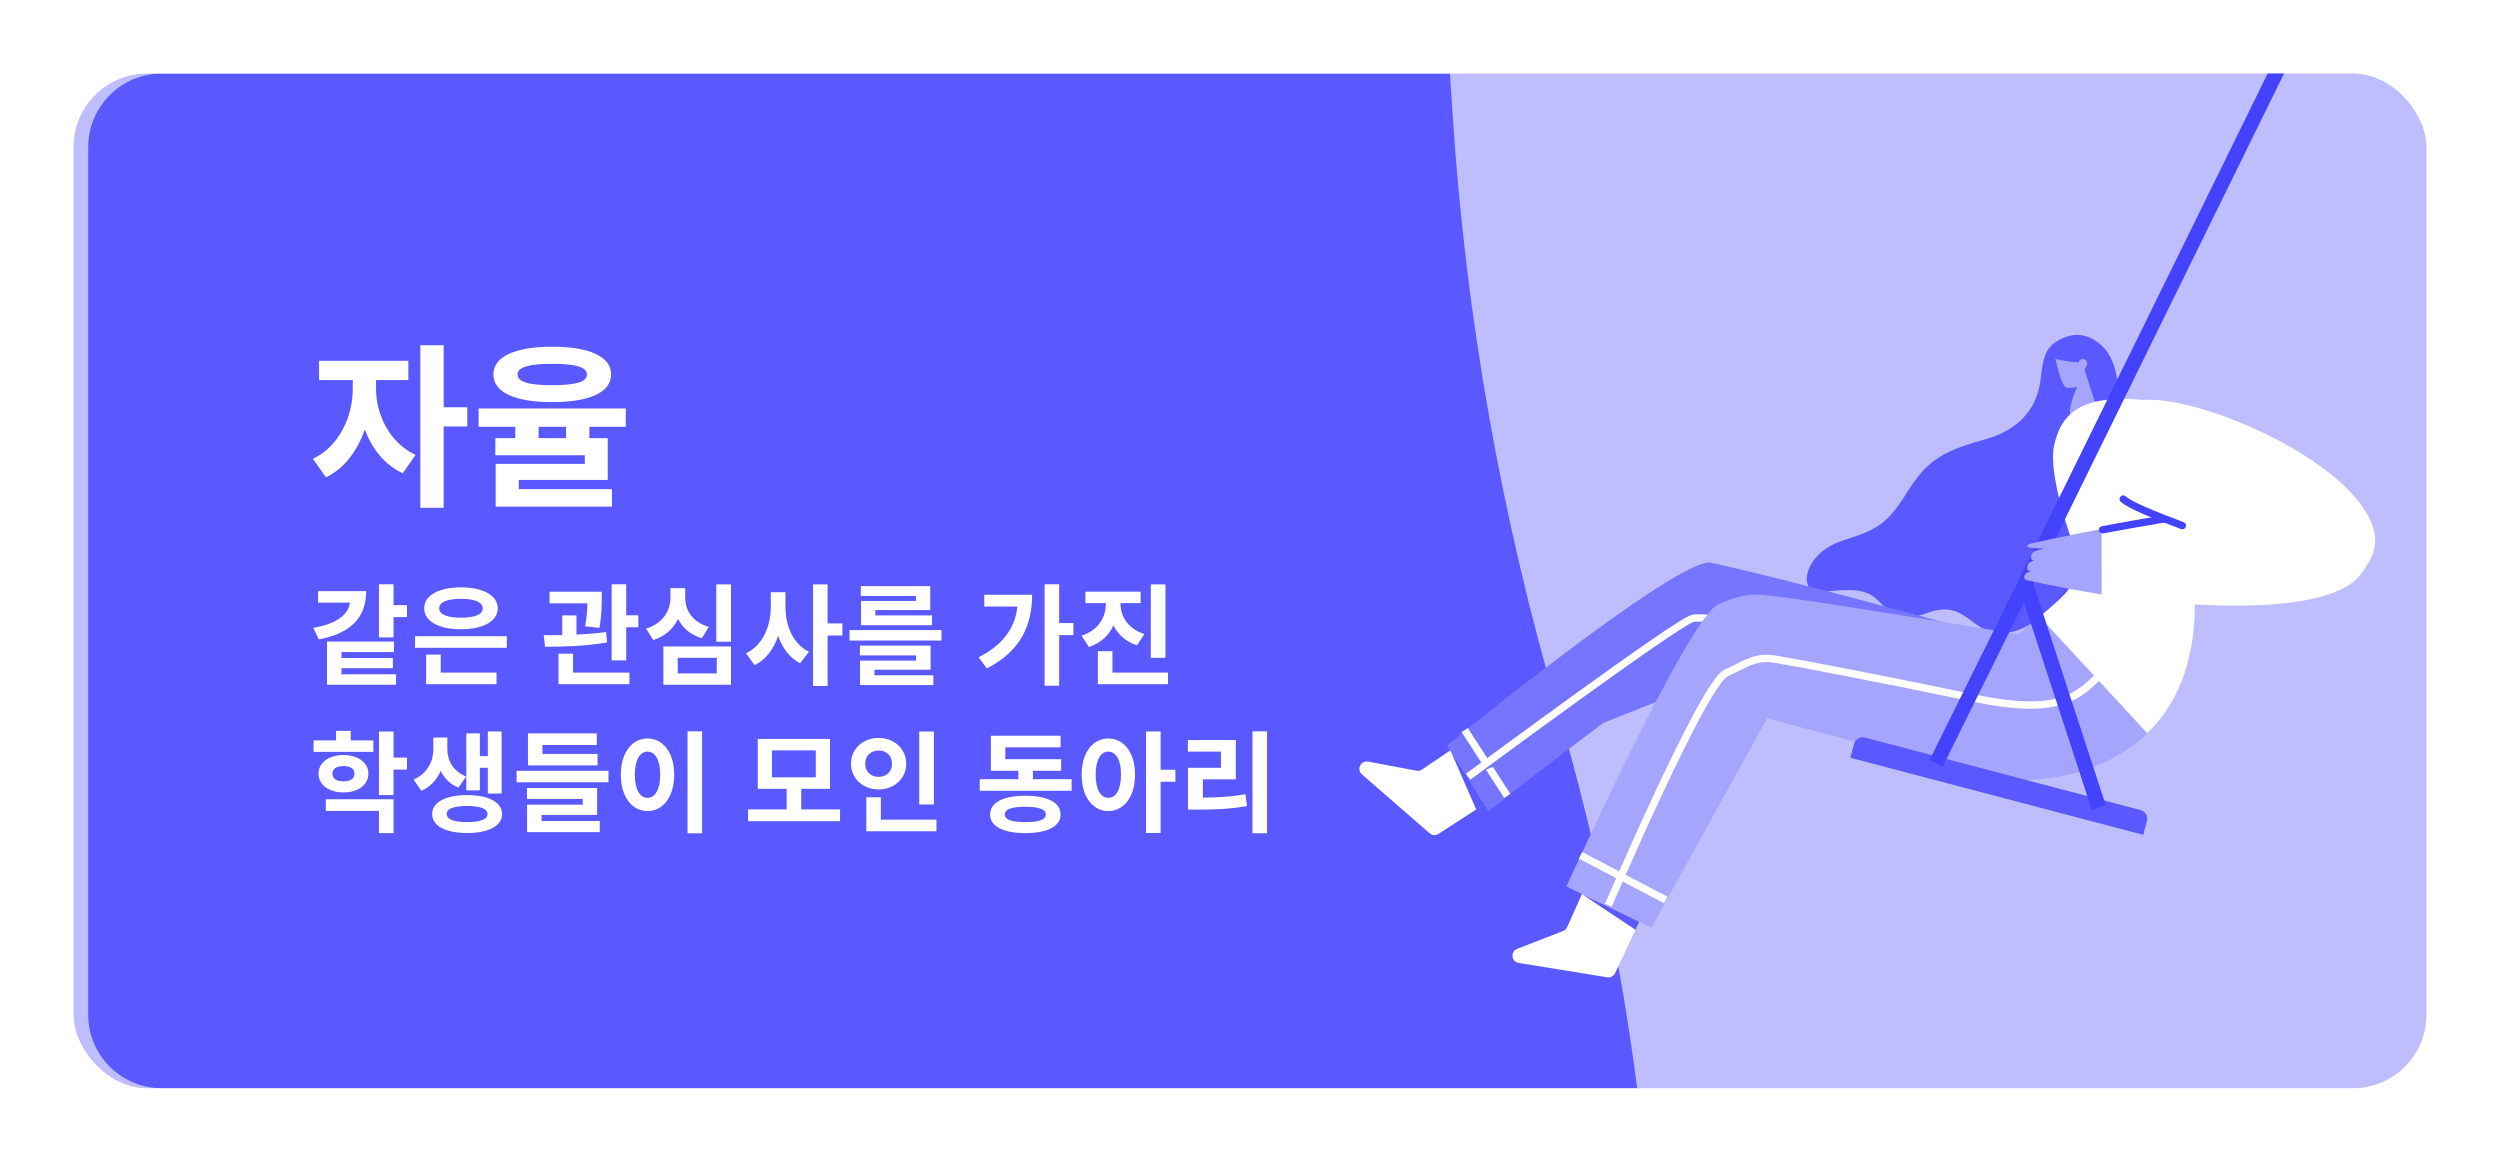 <svg width="340" height="158" viewBox="0 0 340 158" fill="none" xmlns="http://www.w3.org/2000/svg">
<g filter="url(#filter0_d_4747_6089)">
<g clip-path="url(#clip0_4747_6089)">
<rect x="10" y="8" width="320" height="138" rx="10" fill="#BEBEFF"/>
<g filter="url(#filter1_d_4747_6089)">
<path d="M209.922 94.764C202.175 68.335 197.36 41.134 195.563 13.652L195.194 8H20C14.477 8 10 12.477 10 18V136C10 141.523 14.477 146 20 146H220.652C218.432 128.721 214.853 111.589 209.922 94.764Z" fill="#5959FF"/>
</g>
<path d="M280.647 43.935C278.192 44.965 277.87 46.519 277.56 49.337C277.278 51.903 276.1 56.087 269.823 57.797C263.546 59.508 261.848 61.002 259.153 65.288C256.459 69.574 254.92 70.108 250.48 71.566C245.121 73.326 244.377 78.896 247.806 78.513C251.738 78.074 253.779 78.027 255.397 79.651C257.014 81.276 258.336 82.774 261.965 81.411C265.594 80.047 266.965 81.661 268.778 82.914C270.59 84.167 273.571 85.465 278.669 81.057C283.361 77 282.388 74.466 283.774 69.966C285.161 65.466 287.677 62.34 288.083 55.534C288.489 48.728 287.245 46.412 285.963 45.131C284.68 43.85 282.826 43.021 280.647 43.935Z" fill="#5959FF"/>
<path d="M283.632 46.936C284.092 47.345 283.75 47.747 283.495 48.27C283.491 48.313 285.002 53.011 285.038 53.026C284.27 53.006 281.54 54.455 281.555 54.42C281.248 53.227 282.548 50.49 282.548 50.49C282.548 50.49 282.711 50.765 281.169 50.741C280.191 50.726 279.48 46.114 279.484 46.793C279.468 46.834 282.742 47.484 282.728 47.214C282.714 46.944 283.291 46.632 283.632 46.936Z" fill="#A5A5FE"/>
<path d="M194.431 111.326C194.767 111.618 195.256 111.653 195.63 111.411L200.761 108.091L202.015 107.279L204.37 105.755L199.439 98.562L197.247 100.047L193.391 102.66C193.172 102.807 192.905 102.863 192.645 102.814L186.064 101.579C185.062 101.391 184.454 102.647 185.223 103.316L194.431 111.326Z" fill="white"/>
<path d="M200.777 108.114L202.031 107.302C202.032 107.302 197.263 100.07 197.263 100.07L200.777 108.114Z" fill="#5959FF"/>
<path d="M267.471 83.497C267.471 83.497 244.399 77.087 232.708 74.529C228.415 73.589 196.782 99.365 196.782 99.365L202.429 108.349C202.429 108.349 225.341 90.161 227.031 90.427C237.199 92.01 256.638 99.167 256.638 99.167L267.471 83.497Z" fill="#7575FF"/>
<path d="M199.201 97.284L204.983 106.237L199.201 97.284Z" fill="#7575FF"/>
<path d="M199.201 97.284L204.983 106.237" stroke="white" stroke-miterlimit="10"/>
<path d="M199.664 103.636C199.664 103.636 228.239 82.49 230.179 82.118C232.2 81.577 249 84 249 84" fill="#7575FF"/>
<path d="M199.664 103.636C199.664 103.636 228.239 82.49 230.179 82.118C232.2 81.577 249 84 249 84" stroke="white" stroke-miterlimit="10"/>
<path d="M206.336 127.04C205.386 127.408 205.531 128.796 206.538 128.959L218.584 130.911C219.024 130.982 219.458 130.753 219.648 130.35L222.449 124.419L222.997 123.259L224.093 120.937L216.111 117.424L215.156 119.562L213.132 124.095C213.024 124.336 212.826 124.524 212.58 124.619L206.336 127.04Z" fill="white"/>
<path d="M215.133 119.594L222.426 124.452L222.974 123.291L215.133 119.594Z" fill="#5959FF"/>
<path d="M233.727 80.155C237.765 78.504 238.436 78.644 244.348 79.479C252.025 80.561 274.546 84.271 274.546 84.271C275.589 83.382 276.539 82.59 277.395 81.87L292.031 97.711C285.275 104.276 274.951 104.828 269.712 103.49C264.284 102.104 240.319 95.693 240.319 95.693L224.587 124.18L213.037 118.56C213.037 118.56 229.69 81.805 233.727 80.155Z" fill="#A5A5FE"/>
<path d="M287.111 88.257C283.265 91.931 281.544 95.665 268.608 92.97C255.671 90.275 243.588 87.987 241.53 87.667C238.696 87.226 237.836 88.114 234.744 89.532C231.653 90.951 218.741 121.114 218.741 121.114" stroke="white" stroke-miterlimit="10"/>
<path d="M214.953 114.327L226.551 120.403" stroke="white" stroke-miterlimit="10"/>
<path d="M282.432 73.445C280.376 67.755 278.652 61.539 279.38 58.491C280.109 55.444 281.727 51.502 291.223 52.37C296.7 52.87 298.837 72.26 298.5 80.447C298.444 88.539 295.79 94.056 292.03 97.71L277.394 81.87C281.666 78.275 283.536 76.495 282.432 73.445Z" fill="white"/>
<path d="M251.646 101.059L291.484 111.539L291.985 109.638C292.153 108.997 291.77 108.342 291.13 108.173L253.611 98.303C252.971 98.134 252.315 98.517 252.147 99.157L251.646 101.059Z" fill="#5959FF"/>
<path d="M317.38 -8L275.408 77.391L263.3 101.839" stroke="#4343FE" stroke-width="2" stroke-linejoin="round"/>
<path d="M285.426 107.796L275.458 77.309" stroke="#4343FE" stroke-width="2" stroke-linejoin="round"/>
<path d="M284.551 70.183C280.247 71.043 277.793 71.546 276.32 71.896C275.541 72.08 275.462 72.398 276.241 72.502C277.02 72.607 278.032 72.61 278.032 72.61C277.672 72.694 276.694 72.862 276.471 73.116C276.282 73.331 276.179 73.597 276.211 73.883C276.24 74.137 276.399 74.222 276.633 74.247C276.663 74.25 276.692 74.253 276.721 74.257C276.618 74.244 276.466 74.296 276.365 74.322C276.275 74.346 276.188 74.379 276.106 74.422C275.904 74.53 275.763 74.779 275.72 75C275.689 75.163 275.678 75.362 275.776 75.507C275.886 75.67 276.133 75.743 276.318 75.764C276.117 75.741 275.906 75.768 275.718 75.841C275.553 75.905 275.429 76.047 275.363 76.208C275.299 76.362 275.262 76.593 275.364 76.739C275.446 76.856 275.619 76.903 275.75 76.933C275.936 76.975 276.125 77.002 276.312 77.043C276.834 77.157 277.357 77.269 277.88 77.378C278.933 77.597 279.988 77.807 281.044 78.007C282.684 78.317 284.328 78.605 285.976 78.867L285.877 69.946C285.426 70.028 284.983 70.107 284.551 70.183Z" fill="#A5A5FE"/>
<path d="M309.903 66.642C309.903 66.642 326.755 69.358 320.92 76.291C314.839 83.517 285.83 78.92 285.83 78.92L285.807 70.081L309.903 66.642Z" fill="white"/>
<path d="M285.961 70.048C287.989 69.67 306.717 66.212 309.903 66.642" stroke="#4343FE" stroke-linecap="round" stroke-linejoin="round"/>
<path d="M290.99 52.437C298.435 51.403 320.133 60.581 322.811 69.981C324.209 74.89 318.454 78.78 314.621 78.561C310.706 78.337 308.688 73.948 307.971 73.684C304.697 72.478 289.23 67.231 288.581 65.628C287.931 64.025 287.97 52.856 290.99 52.437Z" fill="white"/>
<path d="M296.794 69.479C293.038 68.076 289.622 66.693 288.766 65.873" stroke="#4343FE" stroke-linecap="round"/>
<path d="M51.144 49.688H55.536V47.072H43.392V49.688H47.976V50.912C47.976 54.56 46.176 58.712 42.552 60.392L44.328 62.912C46.848 61.712 48.624 59.288 49.608 56.408C50.592 59.024 52.32 61.232 54.768 62.36L56.52 59.864C52.896 58.184 51.144 54.272 51.144 50.912V49.688ZM63.552 53.384H60.336V44.96H57.168V67.064H60.336V56H63.552V53.384ZM75.094 47.48C78.31 47.48 79.822 47.936 79.822 48.92C79.822 49.952 78.31 50.384 75.094 50.384C71.902 50.384 70.39 49.952 70.39 48.92C70.39 47.936 71.902 47.48 75.094 47.48ZM75.094 52.688C80.158 52.688 83.11 51.368 83.11 48.92C83.11 46.496 80.158 45.152 75.094 45.152C70.054 45.152 67.102 46.496 67.102 48.92C67.102 51.368 70.054 52.688 75.094 52.688ZM76.99 57.584H73.246V56.048H76.99V57.584ZM85.102 56.048V53.552H65.086V56.048H70.078V57.584H67.366V59.912H79.534V61.088H67.414V66.896H83.23V64.52H70.558V63.272H82.654V57.584H80.158V56.048H85.102Z" fill="white"/>
<path d="M43.26 78.39V79.965H47.595C47.4 81.48 45.945 82.83 42.6 83.385L43.365 84.96C47.58 84.165 49.8 82.08 49.8 78.39H43.26ZM46.44 88.875H53.43V87.495H46.44V86.685H53.58V85.245H44.475V91.125H53.865V89.7H46.44V88.875ZM53.52 80.295V77.46H51.54V84.69H53.52V81.93H55.35V80.295H53.52ZM62.684 79.44C64.544 79.44 65.654 79.89 65.654 80.73C65.654 81.585 64.544 82.005 62.684 82.005C60.839 82.005 59.729 81.585 59.729 80.73C59.729 79.89 60.839 79.44 62.684 79.44ZM62.684 83.58C65.699 83.58 67.694 82.485 67.694 80.73C67.694 78.975 65.699 77.88 62.684 77.88C59.684 77.88 57.689 78.975 57.689 80.73C57.689 82.485 59.684 83.58 62.684 83.58ZM59.939 87.03H57.959V91.05H67.529V89.475H59.939V87.03ZM56.444 84.525V86.1H68.924V84.525H56.444ZM81.519 83.4C81.834 81.66 81.834 80.295 81.834 79.335V78.48H74.739V80.055H79.884C79.869 80.88 79.809 81.885 79.584 83.175L81.519 83.4ZM82.434 83.955C81.144 84.135 79.764 84.24 78.399 84.3V81.69H76.464V84.375C75.564 84.39 74.709 84.39 73.944 84.39L74.124 85.965C76.494 85.95 79.704 85.89 82.554 85.365L82.434 83.955ZM77.934 86.895H75.954V91.05H85.599V89.475H77.934V86.895ZM85.164 81.675V77.46H83.184V87.81H85.164V83.31H86.814V81.675H85.164ZM96.398 83.25C94.163 82.605 93.188 80.985 93.188 79.32V77.985H91.178V79.32C91.178 81.015 90.188 82.77 87.878 83.49L88.838 85.05C90.458 84.54 91.583 83.49 92.213 82.17C92.828 83.385 93.893 84.33 95.453 84.795L96.398 83.25ZM92.168 87.465H97.478V89.58H92.168V87.465ZM90.218 91.125H99.413V85.92H90.218V91.125ZM97.418 77.475V85.275H99.413V77.475H97.418ZM106.822 78.54H104.827V80.55C104.827 83.115 103.777 85.755 101.452 86.85L102.637 88.455C104.197 87.69 105.232 86.235 105.832 84.48C106.402 86.13 107.377 87.465 108.817 88.2L110.017 86.64C107.797 85.545 106.822 83.04 106.822 80.55V78.54ZM114.562 82.785H112.552V77.475H110.572V91.29H112.552V84.435H114.562V82.785ZM124.566 79.725H117.096V83.025H126.756V81.69H119.046V80.97H126.516V77.715H117.066V79.05H124.566V79.725ZM118.926 89.085H126.561V85.8H116.946V87.135H124.596V87.84H116.961V91.17H126.936V89.835H118.926V89.085ZM115.536 83.685V85.11H128.046V83.685H115.536ZM133.861 78.885V80.49H138.376C138.016 83.55 136.306 85.74 133.096 87.39L134.206 88.905C138.796 86.58 140.371 83.025 140.371 78.885H133.861ZM145.981 82.74H144.046V77.46H142.066V91.26H144.046V84.375H145.981V82.74ZM158.505 77.475H156.51V87.465H158.505V77.475ZM155.64 84.24C153.405 83.505 152.4 81.81 152.4 80.19V80.025H155.13V78.465H147.615V80.025H150.39V80.19C150.39 81.915 149.385 83.73 147.09 84.45L148.095 85.995C149.7 85.47 150.81 84.405 151.425 83.055C152.055 84.285 153.105 85.275 154.635 85.755L155.64 84.24ZM151.29 89.475V86.565H149.31V91.05H158.85V89.475H151.29ZM50.775 98.69H47.7V97.4H45.705V98.69H42.645V100.25H50.775V98.69ZM45.21 103.22C45.21 102.53 45.81 102.185 46.71 102.185C47.595 102.185 48.21 102.53 48.21 103.22C48.21 103.925 47.595 104.27 46.71 104.27C45.81 104.27 45.21 103.925 45.21 103.22ZM50.1 103.22C50.1 101.72 48.705 100.685 46.71 100.685C44.73 100.685 43.32 101.72 43.32 103.22C43.32 104.735 44.73 105.77 46.71 105.77C48.705 105.77 50.1 104.735 50.1 103.22ZM44.31 108.29H51.54V111.305H53.52V106.7H44.31V108.29ZM55.35 101.03H53.52V97.49H51.54V106.13H53.52V102.665H55.35V101.03ZM65.264 102.425H66.344V105.92H68.219V97.475H66.344V100.835H65.264V97.73H63.419V105.485H65.264V102.425ZM63.404 103.61C61.589 102.875 60.839 101.39 60.839 99.905V98.3H58.934V99.905C58.934 101.465 58.184 103.175 56.249 104.015L57.299 105.545C58.574 105.005 59.429 104.015 59.924 102.845C60.419 103.835 61.214 104.66 62.354 105.11L63.404 103.61ZM63.539 109.805C61.739 109.805 60.749 109.445 60.749 108.71C60.749 107.975 61.739 107.615 63.539 107.615C65.309 107.615 66.299 107.975 66.299 108.71C66.299 109.445 65.309 109.805 63.539 109.805ZM63.539 106.13C60.629 106.13 58.769 107.105 58.769 108.71C58.769 110.33 60.629 111.29 63.539 111.29C66.434 111.29 68.279 110.33 68.279 108.71C68.279 107.105 66.434 106.13 63.539 106.13ZM81.268 100.535H73.768V99.32H81.163V97.745H71.803V102.095H81.268V100.535ZM73.648 108.83H81.208V105.17H71.668V106.655H79.258V107.435H71.683V111.17H81.568V109.655H73.648V108.83ZM70.258 102.83V104.39H82.753V102.83H70.258ZM93.507 97.46V111.32H95.487V97.46H93.507ZM88.061 98.435C85.977 98.435 84.431 100.325 84.431 103.355C84.431 106.4 85.977 108.305 88.061 108.305C90.147 108.305 91.692 106.4 91.692 103.355C91.692 100.325 90.147 98.435 88.061 98.435ZM88.061 100.22C89.082 100.22 89.787 101.315 89.787 103.355C89.787 105.41 89.082 106.505 88.061 106.505C87.041 106.505 86.337 105.41 86.337 103.355C86.337 101.315 87.041 100.22 88.061 100.22ZM104.992 100.055H110.947V103.715H104.992V100.055ZM108.967 108.08V105.275H112.882V98.495H103.057V105.275H106.987V108.08H101.737V109.685H114.247V108.08H108.967ZM127.011 97.49H125.016V107.405H127.011V97.49ZM117.666 101.87C117.666 100.73 118.476 100.07 119.496 100.07C120.531 100.07 121.311 100.73 121.311 101.87C121.311 102.98 120.531 103.655 119.496 103.655C118.476 103.655 117.666 102.98 117.666 101.87ZM123.246 101.87C123.246 99.83 121.611 98.36 119.496 98.36C117.381 98.36 115.731 99.83 115.731 101.87C115.731 103.88 117.381 105.365 119.496 105.365C121.611 105.365 123.246 103.88 123.246 101.87ZM119.796 109.475V106.43H117.816V111.05H127.356V109.475H119.796ZM139.441 109.805C137.596 109.805 136.651 109.49 136.651 108.77C136.651 108.05 137.596 107.72 139.441 107.72C141.286 107.72 142.231 108.05 142.231 108.77C142.231 109.49 141.286 109.805 139.441 109.805ZM139.441 106.22C136.456 106.22 134.656 107.135 134.656 108.77C134.656 110.39 136.456 111.305 139.441 111.305C142.426 111.305 144.241 110.39 144.241 108.77C144.241 107.135 142.426 106.22 139.441 106.22ZM140.476 103.97V102.83H144.316V101.255H136.726V99.635H144.241V98.06H134.761V102.83H138.496V103.97H133.246V105.545H145.741V103.97H140.476ZM150.735 106.505C149.7 106.505 149.01 105.41 149.01 103.355C149.01 101.315 149.7 100.22 150.735 100.22C151.755 100.22 152.46 101.315 152.46 103.355C152.46 105.41 151.755 106.505 150.735 106.505ZM150.735 98.435C148.635 98.435 147.105 100.325 147.105 103.355C147.105 106.4 148.635 108.305 150.735 108.305C152.82 108.305 154.365 106.4 154.365 103.355C154.365 100.325 152.82 98.435 150.735 98.435ZM159.855 102.68H157.845V97.475H155.865V111.29H157.845V104.315H159.855V102.68ZM163.589 103.985H168.074V98.645H161.549V100.22H166.049V102.425H161.564V108.11H162.809C165.314 108.11 167.339 108.02 169.589 107.63L169.379 106.025C167.429 106.355 165.689 106.46 163.589 106.475V103.985ZM170.339 97.46V111.32H172.319V97.46H170.339Z" fill="white"/>
</g>
</g>
<defs>
<filter id="filter0_d_4747_6089" x="0" y="0" width="340" height="158" filterUnits="userSpaceOnUse" color-interpolation-filters="sRGB">
<feFlood flood-opacity="0" result="BackgroundImageFix"/>
<feColorMatrix in="SourceAlpha" type="matrix" values="0 0 0 0 0 0 0 0 0 0 0 0 0 0 0 0 0 0 127 0" result="hardAlpha"/>
<feOffset dy="2"/>
<feGaussianBlur stdDeviation="5"/>
<feComposite in2="hardAlpha" operator="out"/>
<feColorMatrix type="matrix" values="0 0 0 0 0 0 0 0 0 0 0 0 0 0 0 0 0 0 1 0"/>
<feBlend mode="normal" in2="BackgroundImageFix" result="effect1_dropShadow_4747_6089"/>
<feBlend mode="normal" in="SourceGraphic" in2="effect1_dropShadow_4747_6089" result="shape"/>
</filter>
<filter id="filter1_d_4747_6089" x="-12" y="-16" width="258.652" height="186" filterUnits="userSpaceOnUse" color-interpolation-filters="sRGB">
<feFlood flood-opacity="0" result="BackgroundImageFix"/>
<feColorMatrix in="SourceAlpha" type="matrix" values="0 0 0 0 0 0 0 0 0 0 0 0 0 0 0 0 0 0 127 0" result="hardAlpha"/>
<feOffset dx="2"/>
<feGaussianBlur stdDeviation="12"/>
<feComposite in2="hardAlpha" operator="out"/>
<feColorMatrix type="matrix" values="0 0 0 0 0.349 0 0 0 0 0.349 0 0 0 0 1 0 0 0 0.3 0"/>
<feBlend mode="normal" in2="BackgroundImageFix" result="effect1_dropShadow_4747_6089"/>
<feBlend mode="normal" in="SourceGraphic" in2="effect1_dropShadow_4747_6089" result="shape"/>
</filter>
<clipPath id="clip0_4747_6089">
<rect x="10" y="8" width="320" height="138" rx="10" fill="white"/>
</clipPath>
</defs>
</svg>
